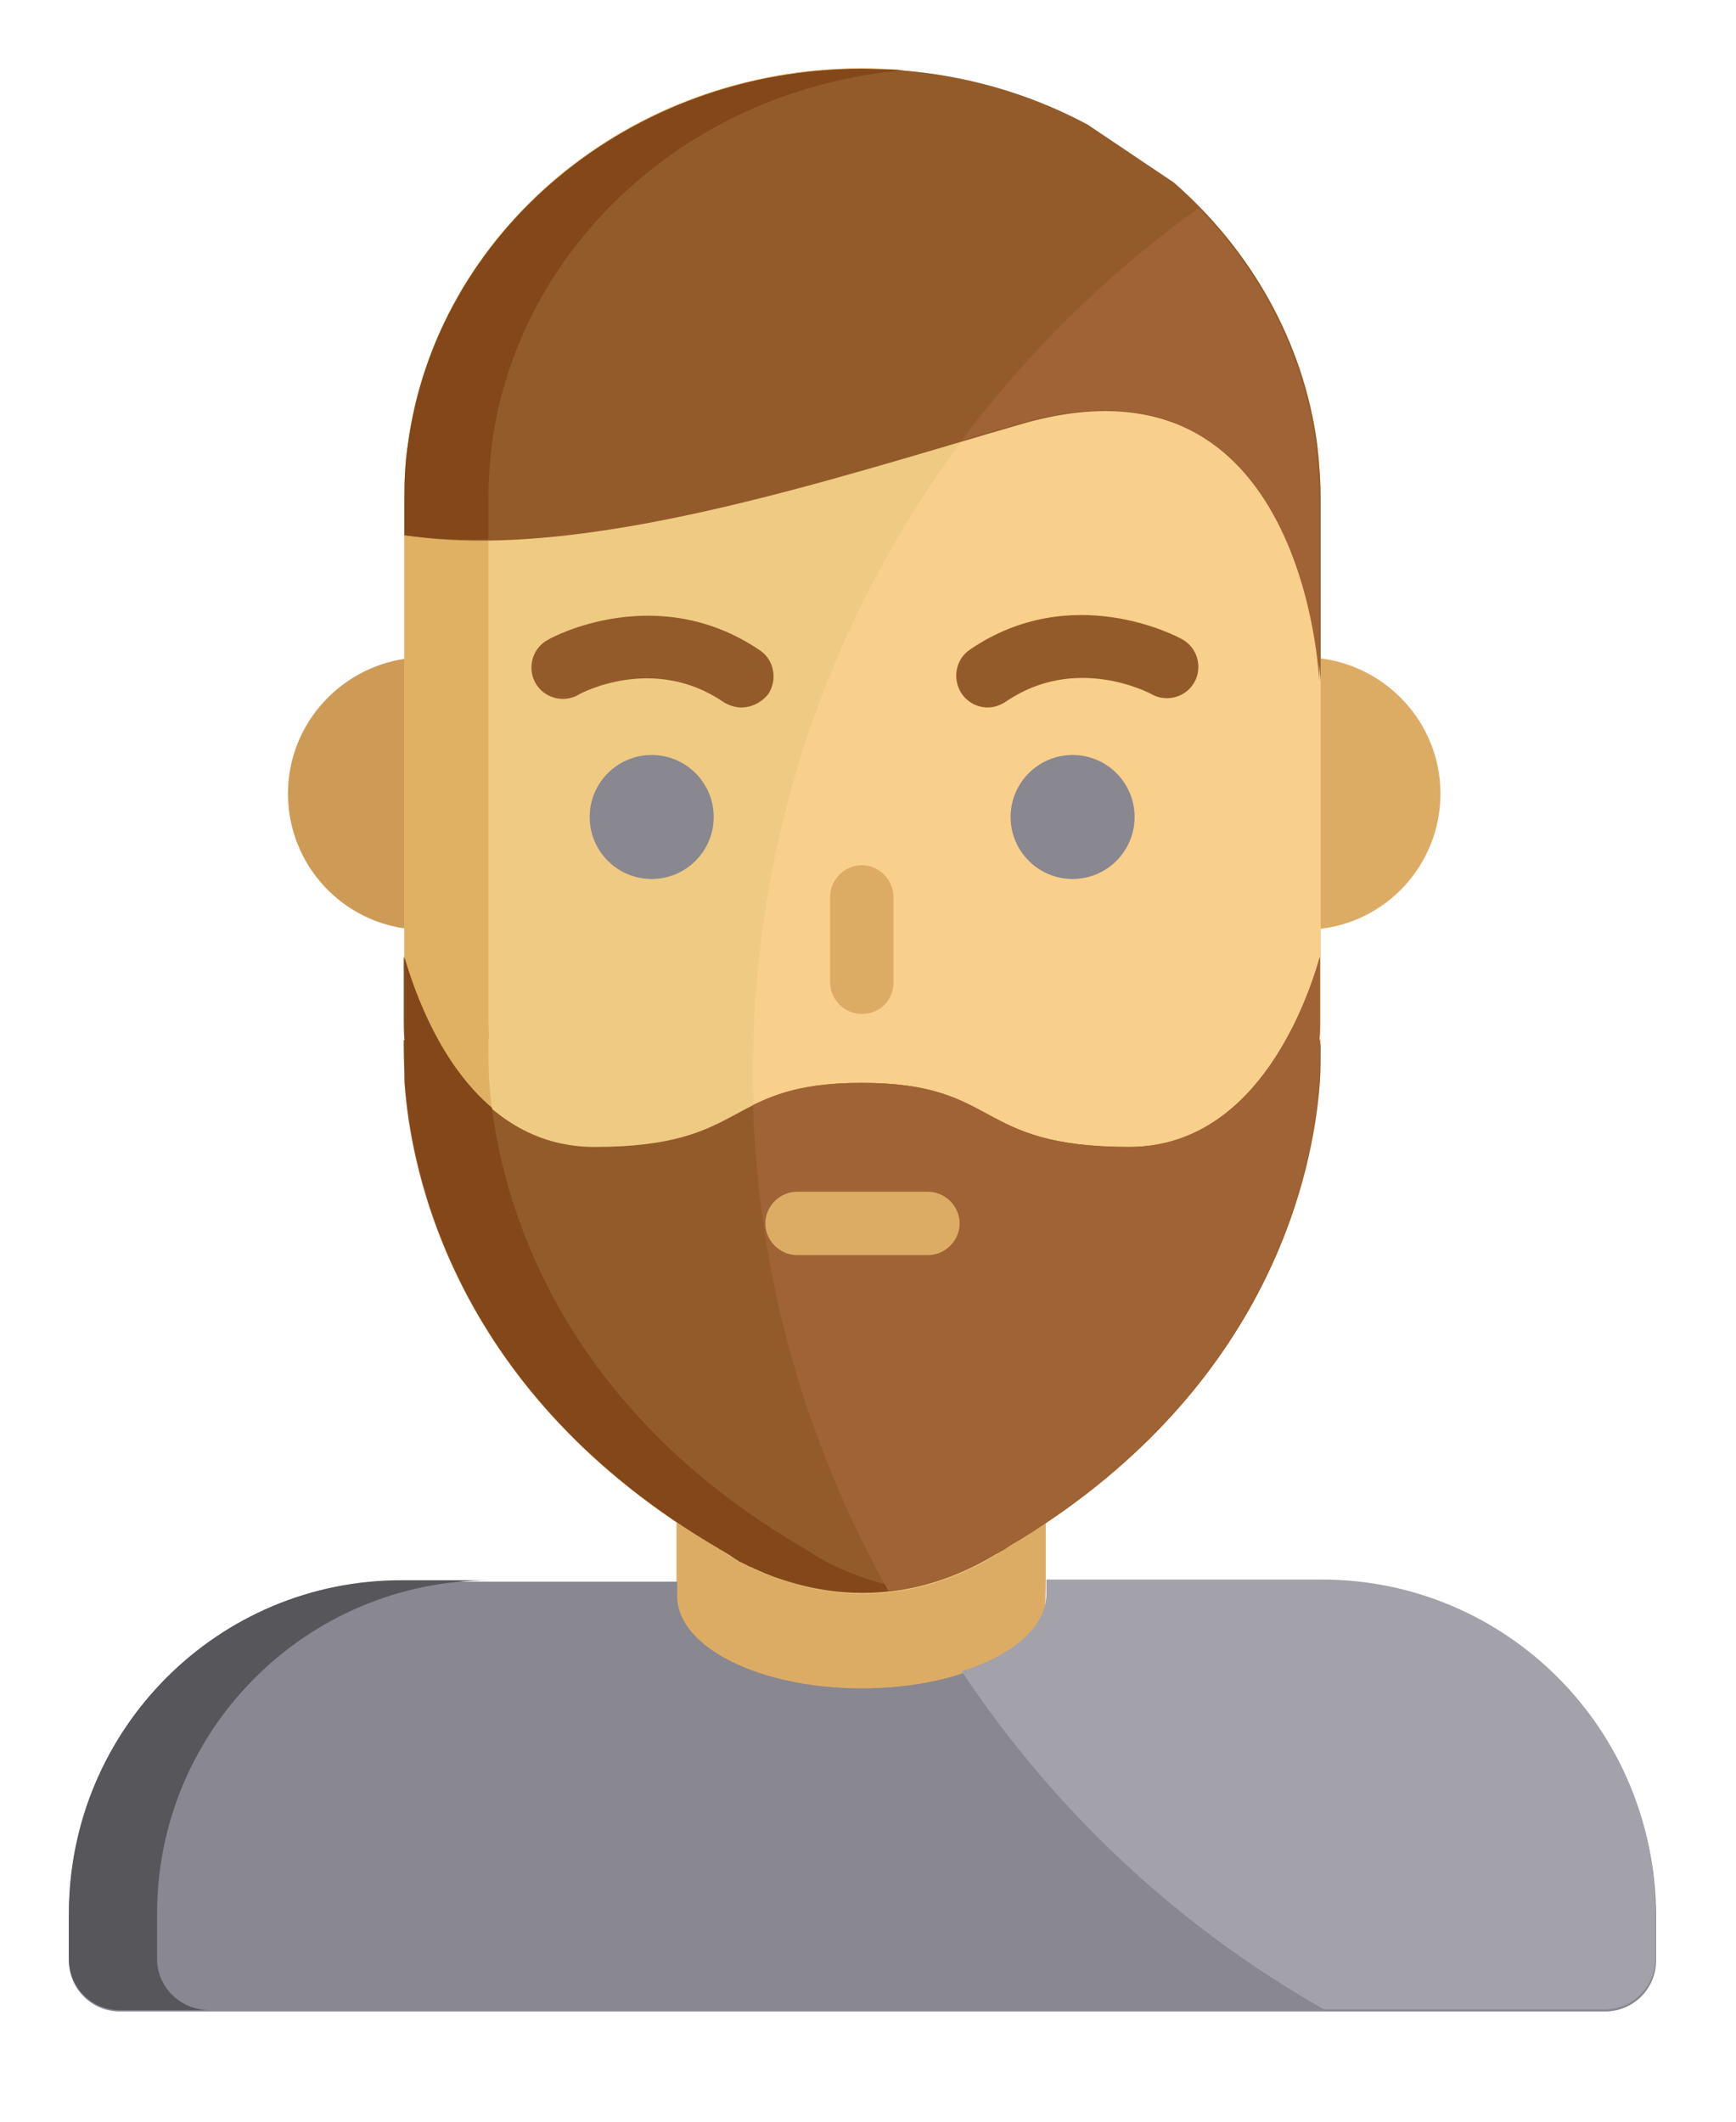 <?xml version="1.0" encoding="utf-8"?>
<!-- Generator: Adobe Illustrator 21.0.2, SVG Export Plug-In . SVG Version: 6.00 Build 0)  -->
<svg version="1.1" xmlns="http://www.w3.org/2000/svg" xmlns:xlink="http://www.w3.org/1999/xlink" x="0px" y="0px"
	 viewBox="0 0 252 308" style="enable-background:new 0 0 252 308;" xml:space="preserve">
<style type="text/css">
	.st0{fill:#CE9B57;}
	.st1{fill:#DDAC64;}
	.st2{fill:#EFCA83;}
	.st3{fill:#E0B063;}
	.st4{fill:#F9CF8C;}
	.st5{fill:#935B2A;}
	.st6{fill:#844719;}
	.st7{fill:#A06335;}
	.st8{fill:#898790;}
	.st9{fill:#56565B;}
	.st10{fill:#A3A2AA;}
</style>
<g id="BACKGROUND">
</g>
<g id="OBJECTS">
	<g id="XMLID_1_">
		<path id="XMLID_28_" class="st0" d="M59.9,95.5c-10.1,0.9-18.1,9.4-18.1,19.7c0,10.4,8,18.9,18.1,19.7V95.5z"/>
		<g id="XMLID_25_">
			<path id="XMLID_27_" class="st1" d="M191,95.5c10.1,0.9,18.1,9.4,18.1,19.7c0,10.4-8,18.9-18.1,19.7V95.5z"/>
			<path id="XMLID_26_" class="st1" d="M148,204.3c-0.7,1.1-1.4,2.4-2.1,3.9c0,0,0,0-0.1,0.1c0,0,0,0,0,0c0,0,0,0.1-0.1,0.1
				c0,0,0,0,0,0c0,0.1-0.1,0.1-0.1,0.2c0,0,0,0,0,0c-0.2,0.3-0.4,0.8-0.7,1.3c-0.1,0.1-0.1,0.3-0.2,0.4c-0.1,0.1-0.1,0.3-0.2,0.4
				c-8,15.2-15.6,18.9-22,17.4c0,0-0.1,0-0.1,0c-0.4-0.1-0.7-0.2-1.1-0.3c-2.9-1-5.5-3-7.8-5.4c0,0,0,0,0,0
				c-0.6-0.7-1.3-1.4-1.9-2.1c0,0,0-0.1-0.1-0.1c-0.3-0.3-0.5-0.7-0.8-1c-0.1-0.1-0.1-0.2-0.2-0.2c-0.2-0.3-0.4-0.6-0.6-0.9
				c-0.1-0.2-0.3-0.4-0.4-0.6c-0.1-0.2-0.3-0.4-0.4-0.5c-0.2-0.3-0.4-0.7-0.6-1c0,0,0-0.1-0.1-0.1c-0.7-1.1-1.3-2.1-1.8-3.1
				c-0.2-0.5-0.5-1-0.7-1.4c0,0,0,0,0,0c-0.2-0.4-0.4-0.7-0.5-1.1c-0.1-0.1-0.1-0.2-0.2-0.3c0,0,0,0,0-0.1c-0.1-0.2-0.1-0.3-0.2-0.4
				c-0.1-0.1-0.1-0.2-0.2-0.3c-0.1-0.1-0.1-0.2-0.2-0.3c0-0.1-0.1-0.1-0.1-0.2c-0.2-0.4-0.3-0.6-0.3-0.6c-2.1-3.8-4.1-7.7-6-11.7
				v33.8h0c0.1,23,12,41.6,26.8,41.6c14.7,0,26.7-18.6,26.8-41.6h0v-33.8C150.7,199.1,149.4,201.7,148,204.3z"/>
		</g>
		<path id="XMLID_24_" class="st2" d="M141,11.8c-5.1-1.2-10.4-1.8-15.9-1.8c-33.8,0-61.8,23.8-65.9,54.6c-0.4,2.6-0.5,5.3-0.5,8
			v3.3v68.4v3.3c0,1.2,0,2.3,0.1,3.5h-0.1c0,0,0,0.3,0,1c0,1.7,0.1,3.4,0.1,5c0.9,13.2,7.3,45.4,45.6,67.8c0,0,0.9,0.6,2.4,1.5
			c5.7,3.2,20.7,9.7,37.8-0.7c0.9-0.6,1.4-0.9,1.4-0.9c0.7-0.5,1.4-0.9,2.1-1.3c36.4-22.4,42.6-53.6,43.5-66.6
			c0.1-1.6,0.1-3.3,0.1-5c0-0.6,0-1,0-1h-0.1c0.1-1.1,0.1-2.3,0.1-3.5v-3.3V75.8v-3.3c0-2.7-0.2-5.4-0.5-8
			c-1.7-12.7-7.5-24.2-16.1-33.4"/>
		<path id="XMLID_23_" class="st3" d="M119,226.3c-1.5-1-2.4-1.5-2.4-1.5C78.3,202.3,72,170.1,71,156.9c-0.1-1.6-0.1-3.3-0.1-5
			c0-0.6,0-1,0-1h0.1c-0.1-1.1-0.1-2.3-0.1-3.5v-3.3V75.8v-3.3c0-2.7,0.2-5.4,0.5-8c3.9-28.9,28.8-51.6,59.8-54.3
			c-2-0.2-4.1-0.3-6.1-0.3c-33.8,0-61.8,23.8-65.9,54.6c-0.4,2.6-0.5,5.3-0.5,8v3.3v68.4v3.3c0,1.2,0,2.3,0.1,3.5h-0.1
			c0,0,0,0.3,0,1c0,1.7,0.1,3.4,0.1,5c0.9,13.2,7.3,45.4,45.6,67.8c0,0,0.9,0.6,2.4,1.5c4.1,2.4,13.3,6.4,24.6,4.4
			C125.8,229.8,121.5,227.7,119,226.3z"/>
		<path id="XMLID_22_" class="st4" d="M109.3,155.6c0,27.4,7.2,53.1,19.8,75.4c4.8-0.5,10-2.1,15.5-5.4c0.9-0.6,1.4-0.9,1.4-0.9
			c0.7-0.5,1.4-0.9,2.1-1.3c36.4-22.4,42.6-53.6,43.5-66.6c0.1-1.6,0.1-3.3,0.1-5c0-0.6,0-1,0-1h-0.1c0.1-1.1,0.1-2.3,0.1-3.5v-3.3
			V75.8v-3.3c0-2.7-0.2-5.4-0.5-8c-1.7-12.7-7.5-24.2-16.1-33.4l-1.2-0.7C134.8,58.3,109.3,104,109.3,155.6z"/>
		<path id="XMLID_21_" class="st5" d="M191.6,151h-0.1c0.1-1.1,0.1-2.3,0.1-3.5v-3.3v-5.3c-2.4,8.4-10,27.6-27.7,27.6
			c-22.8,0-18.5-9.3-38.8-9.3c-20.3,0-16,9.3-38.8,9.3c-17.8,0-25.3-19.1-27.7-27.6v5.3v3.3c0,1.2,0,2.3,0.1,3.5h-0.1c0,0,0,0.3,0,1
			c0,1.7,0.1,3.4,0.1,5c0.9,13.2,7.3,45.4,45.6,67.8c0,0,0.1,0.1,0.3,0.2c0.2,0.1,0.4,0.2,0.7,0.4c0.1,0,0.1,0.1,0.2,0.1
			c0.3,0.2,0.8,0.5,1.2,0.8c5.7,3.2,20.7,9.7,37.9-0.7c0.1,0,0.1-0.1,0.2-0.1c0.1,0,0.1-0.1,0.2-0.1c0.3-0.2,0.5-0.3,0.7-0.4
			c0.2-0.1,0.3-0.2,0.3-0.2c0.7-0.5,1.4-0.9,2.1-1.3c36.4-22.4,42.6-53.6,43.5-66.6c0.1-1.6,0.1-3.3,0.1-5
			C191.6,151.3,191.6,151,191.6,151z"/>
		<path id="XMLID_20_" class="st6" d="M104.6,224.9C104.6,224.9,104.6,224.9,104.6,224.9c0.1,0,0.1,0.1,0.2,0.1c0,0,0.1,0,0.1,0.1
			c0.1,0,0.1,0.1,0.2,0.1c0,0,0.1,0.1,0.1,0.1c0,0,0,0,0,0c0.2,0.1,0.4,0.3,0.7,0.4c0,0,0.1,0,0.1,0.1c0.2,0.1,0.4,0.3,0.6,0.4
			c0.2,0.1,0.3,0.2,0.5,0.3c0,0,0.1,0,0.1,0.1c0.1,0.1,0.3,0.2,0.4,0.2c0.1,0,0.1,0.1,0.2,0.1c0.2,0.1,0.4,0.2,0.6,0.3
			c0.1,0,0.1,0.1,0.2,0.1c0.1,0.1,0.3,0.1,0.5,0.2c0.1,0,0.2,0.1,0.3,0.1c0.1,0.1,0.3,0.1,0.4,0.2c0.1,0,0.2,0.1,0.3,0.1
			c0.2,0.1,0.4,0.2,0.6,0.3c0.1,0.1,0.3,0.1,0.4,0.2c0.1,0,0.2,0.1,0.3,0.1c0.2,0.1,0.3,0.1,0.5,0.2c0.1,0,0.1,0.1,0.2,0.1
			c0.6,0.2,1.2,0.4,1.9,0.6c0,0,0.1,0,0.1,0c4.6,1.5,10.5,2.4,17.2,1.2c-5.5-1-9.8-3-12.3-4.4c-1.5-1-2.4-1.5-2.4-1.5
			c-34.9-20.4-43.3-49-45.2-63.9c-7.4-6.3-11.1-16.4-12.7-21.9v5.3v3.3c0,1.2,0,2.3,0.1,3.5h-0.1c0,0,0,0.3,0,1c0,1.7,0.1,3.4,0.1,5
			c0.9,13.2,7.3,45.4,45.6,67.8C104.3,224.8,104.4,224.8,104.6,224.9C104.6,224.9,104.6,224.9,104.6,224.9z"/>
		<path id="XMLID_19_" class="st7" d="M191.5,151c0.1-1.1,0.1-2.3,0.1-3.5v-3.3v-5.3c-2.4,8.4-10,27.6-27.7,27.6
			c-22.8,0-18.5-9.3-38.8-9.3c-8.1,0-12.2,1.5-15.8,3.2c0.8,25.6,7.9,49.6,19.7,70.6c4.8-0.5,10.1-2.1,15.5-5.4
			c0.1,0,0.1-0.1,0.2-0.1c0.1,0,0.1-0.1,0.2-0.1c0.3-0.2,0.5-0.3,0.7-0.4c0.2-0.1,0.3-0.2,0.3-0.2c0.7-0.5,1.4-0.9,2.1-1.3
			c36.4-22.4,42.6-53.6,43.5-66.6c0.1-1.6,0.1-3.3,0.1-5c0-0.6,0-1,0-1L191.5,151L191.5,151z"/>
		<path id="XMLID_18_" class="st5" d="M157.9,18.1c-9.7-5.2-20.8-8.1-32.7-8.1c-33.8,0-61.8,23.8-65.9,54.6c-0.4,2.6-0.5,5.3-0.5,8
			v3.3v1.8c25.9,4,62.3-8.3,89.7-16.2c41.3-11.8,43.2,37.5,43.2,37.5V75.8v-3.3c0-2.7-0.2-5.4-0.5-8c-2-15-9.7-28.3-20.8-38"/>
		<path id="XMLID_17_" class="st6" d="M70.9,78.3v-2.5v-3.3c0-2.7,0.2-5.4,0.5-8c3.9-28.9,28.7-51.6,59.8-54.3c-0.1,0-0.2,0-0.4,0
			c-0.7-0.1-1.5-0.1-2.2-0.1c-0.2,0-0.5,0-0.7,0c-0.9,0-1.8-0.1-2.8-0.1c-33.8,0-61.8,23.8-65.9,54.6c-0.4,2.6-0.5,5.3-0.5,8v3.3
			v1.8C62.6,78.2,66.7,78.4,70.9,78.3z"/>
		<path id="XMLID_16_" class="st7" d="M139.6,63.9c3-0.9,5.9-1.7,8.7-2.5c41.3-11.8,43.2,37.5,43.2,37.5V75.8v-3.3
			c0-2.7-0.2-5.4-0.5-8c-1.8-13.1-7.9-25-17-34.3C160.9,39.6,149.3,51,139.6,63.9z"/>
		<g id="XMLID_12_">
			<circle id="XMLID_15_" class="st8" cx="94.6" cy="118.6" r="9"/>
			<circle id="XMLID_14_" class="st8" cx="155.7" cy="118.6" r="9"/>
			<path id="XMLID_13_" class="st8" d="M191.9,229.6h-24.7h-1h-7.7h-6.6v2.2h0c-0.1,7.3-12,13.3-26.8,13.3
				c-14.7,0-26.7-5.9-26.8-13.3h0v-2.2h-6.6h-7.7h-1H58.4C31.7,229.6,10,251.3,10,278v6.6c0,4.1,3.3,7.4,7.4,7.4h43.6h15h157
				c4.1,0,7.4-3.3,7.4-7.4V278C240.3,251.3,218.6,229.6,191.9,229.6z"/>
		</g>
		<g id="XMLID_9_">
			<path id="XMLID_11_" class="st1" d="M134.7,182.2h-19c-2.5,0-4.6-2.1-4.6-4.6c0-2.5,2.1-4.6,4.6-4.6h19c2.5,0,4.6,2.1,4.6,4.6
				C139.3,180.1,137.2,182.2,134.7,182.2z"/>
			<path id="XMLID_10_" class="st1" d="M125.1,147.2c-2.5,0-4.6-2.1-4.6-4.6v-12.4c0-2.5,2.1-4.6,4.6-4.6c2.5,0,4.6,2.1,4.6,4.6
				v12.4C129.7,145.2,127.7,147.2,125.1,147.2z"/>
		</g>
		<g id="XMLID_6_">
			<path id="XMLID_8_" class="st5" d="M107.6,102.7c-0.9,0-1.8-0.3-2.6-0.8c-10.1-6.9-20.7-1.3-21.1-1c-2.2,1.2-5,0.4-6.2-1.8
				c-1.2-2.2-0.4-5,1.8-6.2c0.6-0.4,15.9-8.6,30.8,1.5c2.1,1.4,2.6,4.3,1.2,6.4C110.5,102,109.1,102.7,107.6,102.7z"/>
			<path id="XMLID_7_" class="st5" d="M143.4,102.7c-1.5,0-2.9-0.7-3.8-2c-1.4-2.1-0.9-5,1.2-6.4c14.8-10.1,30.1-1.9,30.8-1.5
				c2.2,1.2,3,4,1.8,6.2c-1.2,2.2-4,3-6.2,1.8c-0.5-0.3-11.1-5.8-21.1,1C145.2,102.4,144.3,102.7,143.4,102.7z"/>
		</g>
		<path id="XMLID_5_" class="st9" d="M22.8,284.4v-6.6c0-26.7,21.7-48.4,48.4-48.4H58.4C31.7,229.3,10,251,10,277.8v6.6
			c0,4.1,3.3,7.4,7.4,7.4h12.8C26.1,291.7,22.8,288.4,22.8,284.4z"/>
		<path id="XMLID_4_" class="st10" d="M191.9,229.3h-24.7h-1h-7.7h-6.6v2.2h0c-0.1,4.7-4.9,8.8-12.3,11.1
			c13.4,20.2,31.4,37.1,52.6,49.1h40.7c4.1,0,7.4-3.3,7.4-7.4v-6.6C240.3,251,218.6,229.3,191.9,229.3z"/>
	</g>
</g>
<g id="DESIGNED_BY_FREEPIK">
</g>
</svg>
